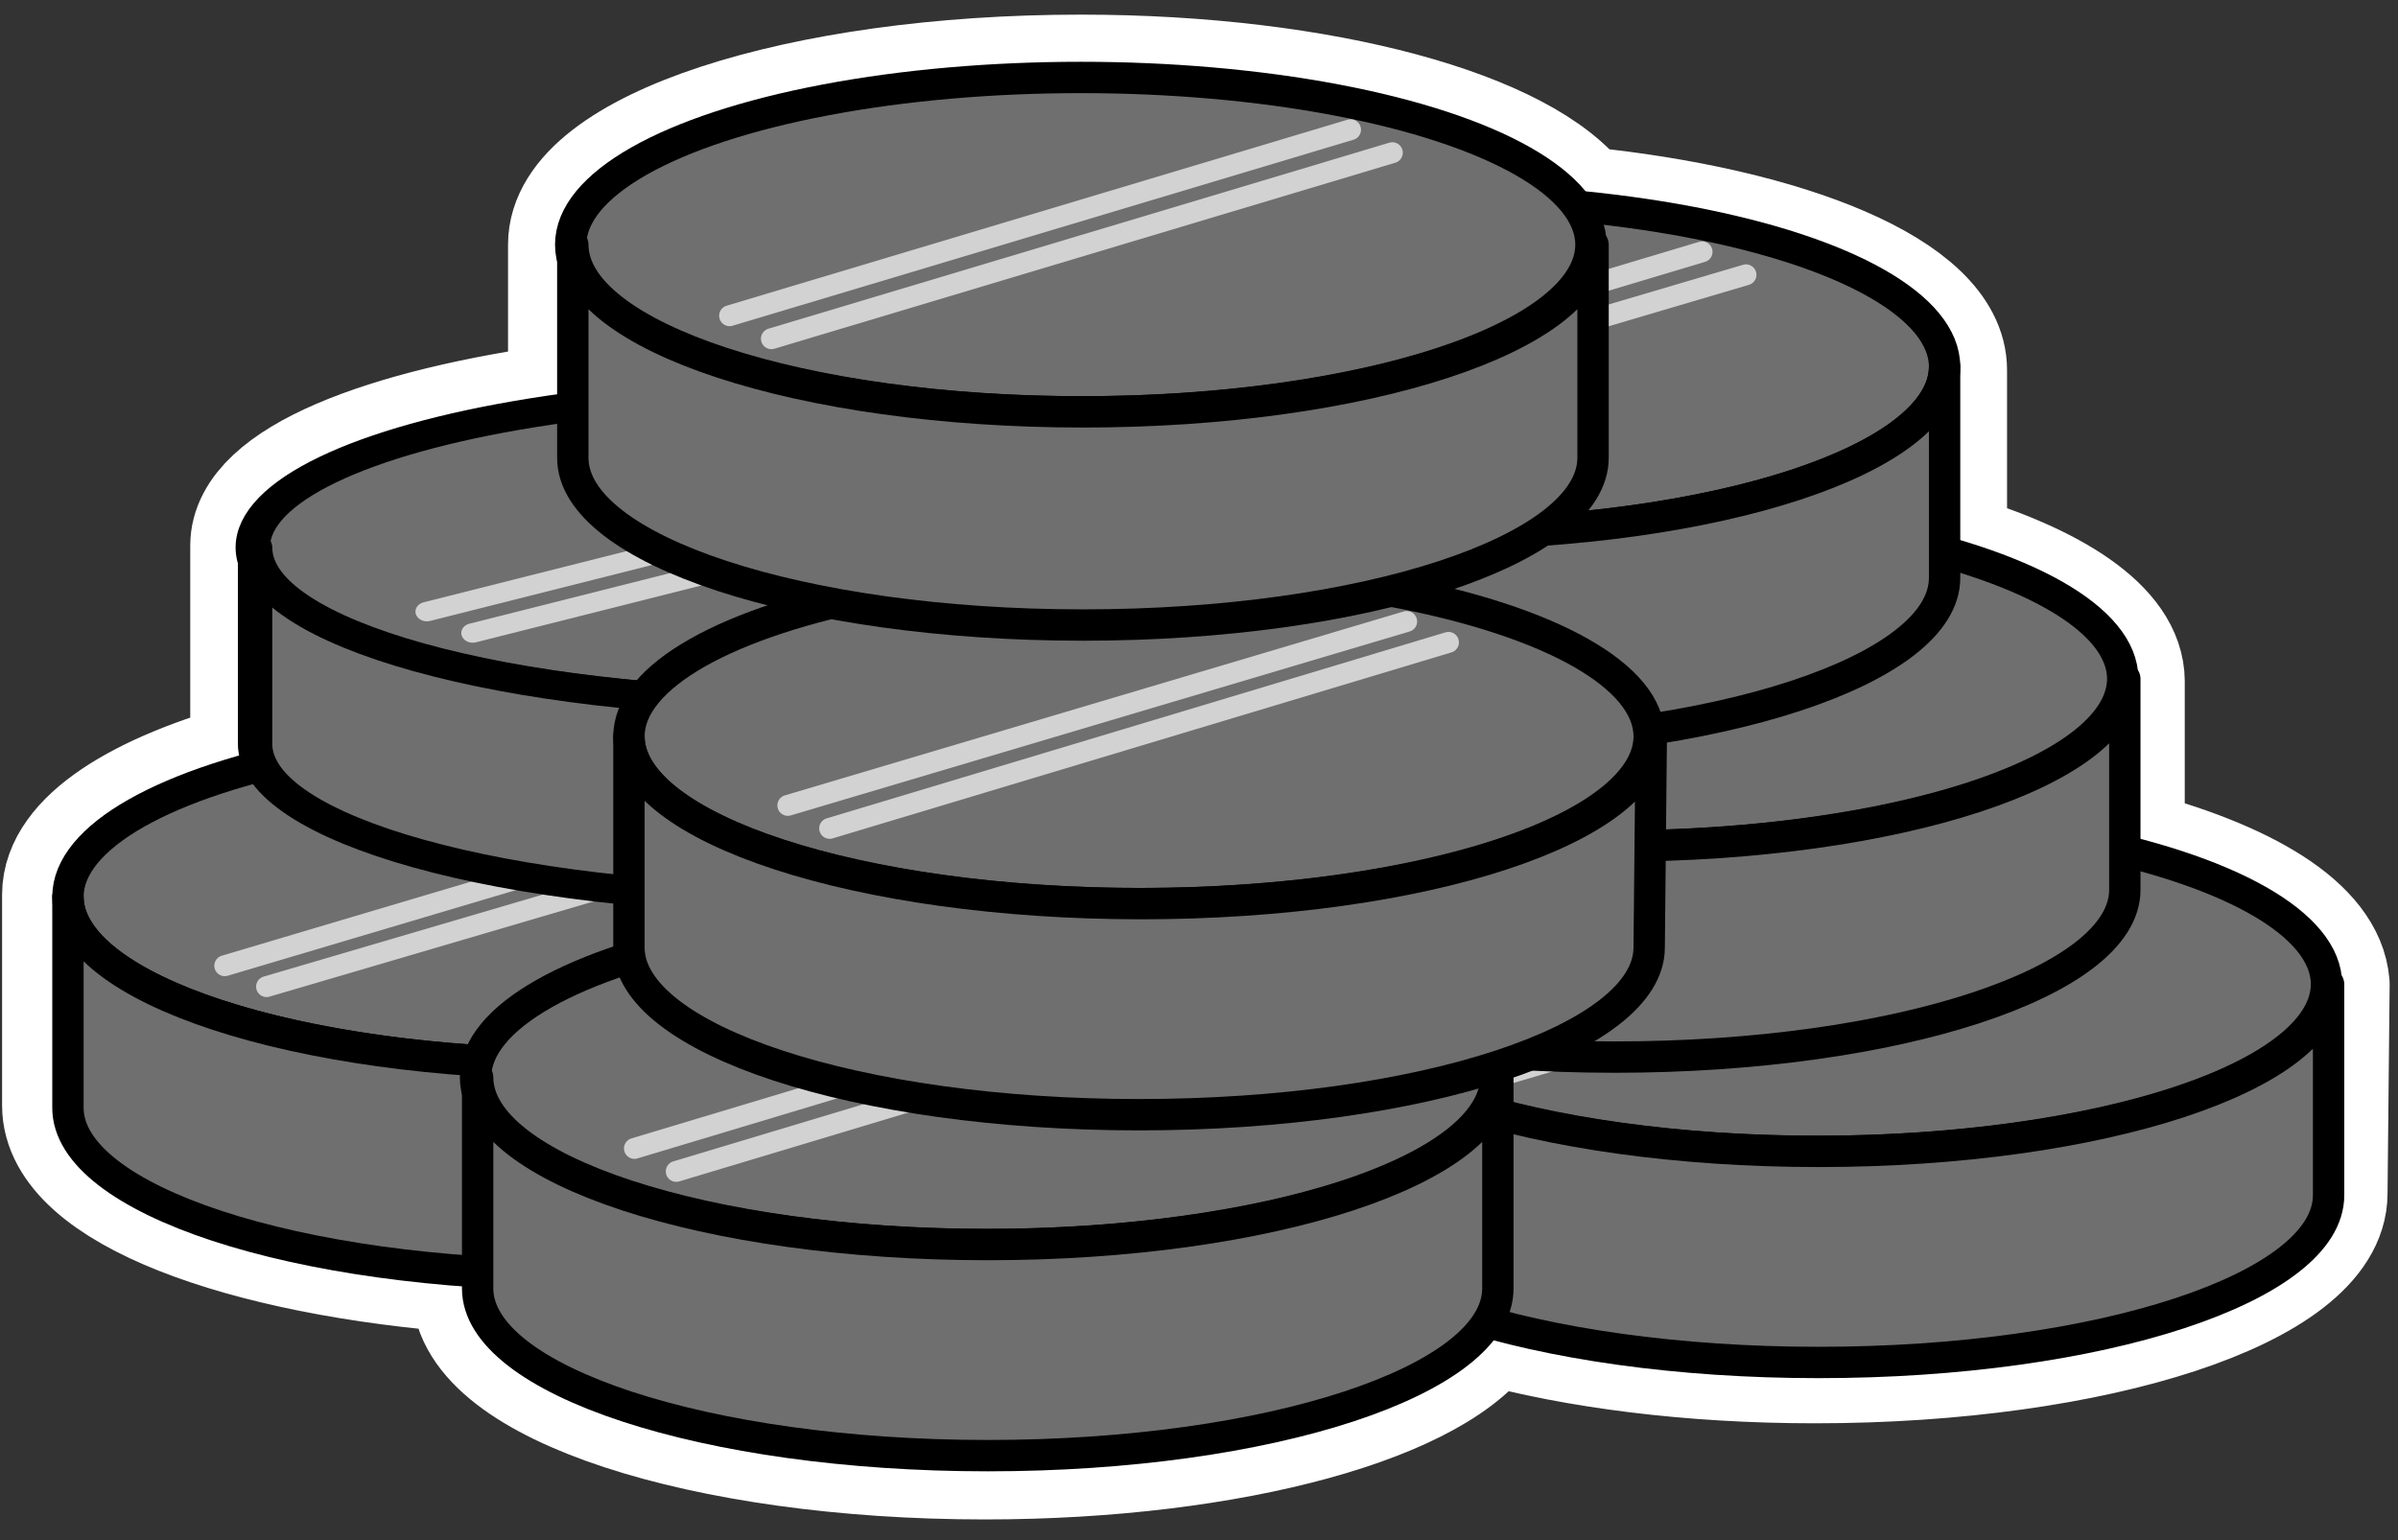 <?xml version="1.0" encoding="utf-8"?>
<!-- Generator: Adobe Illustrator 21.0.2, SVG Export Plug-In . SVG Version: 6.00 Build 0)  -->
<svg version="1.1" id="Layer_1" xmlns="http://www.w3.org/2000/svg" xmlns:xlink="http://www.w3.org/1999/xlink" x="0px" y="0px"
	 width="114.7px" height="73.7px" viewBox="0 0 114.7 73.7" style="enable-background:new 0 0 114.7 73.7;" xml:space="preserve">
<rect x="0" y="0" width="114.7" height="73.7" fill="#333333" stroke="none"/>
<style type="text/css">
	.st0{display:none;}
	.st1{display:inline;fill:#6AD2FF;stroke:#000000;stroke-linecap:round;stroke-linejoin:round;stroke-miterlimit:10;}
	.st2{display:inline;fill:#CF18EA;}
	.st3{fill:none;stroke:#FFFFFF;stroke-width:6;stroke-linecap:round;stroke-linejoin:round;stroke-miterlimit:10;}
	.st4{fill:#6F6F6F;stroke:#000000;stroke-width:1.5;stroke-linecap:round;stroke-linejoin:round;stroke-miterlimit:10;}
	.st5{fill:none;stroke:#D2D2D2;stroke-linecap:round;stroke-linejoin:round;stroke-miterlimit:10;}
</style>
<g id="Layer_2_1_" class="st0">
	<rect x="-25.7" y="-9.8" class="st1" width="152.3" height="97.8"/>
</g>
<g id="Layer_1_2_">
	<g id="Layer_2" class="st0">
		<rect x="-75.5" y="-49.8" class="st2" width="269" height="174"/>
	</g>
	<g id="Layer_1_1_">
		<g id="legib">
			<path class="st3" d="M111.3,47.1c-0.2-2.6-3.9-4.9-9.8-6.4v-8.1c0,2.3-2.9,4.4-7.5,5.7l0,0c4.6-1.5,7.5-3.5,7.5-5.7
				c0-2.4-3.3-4.6-8.5-6.1v-8.8c0,2.9-4.9,5.6-12.1,6.9l0,0c7.3-1.4,12.1-3.9,12.1-6.9c0-3.6-7.4-6.7-17.5-7.7
				c-2.6-3.6-12.2-6.3-23.8-6.3c-13.5,0-24.4,3.6-24.4,8l0,0v7.7c-9,1.2-15.2,3.7-15.2,6.7l0,0v9.4c0,0.4,0.1,0.6,0.2,1
				c-5.6,1.5-9.2,3.8-9.2,6.3l0,0v10.1c0,3.9,8.4,7.1,19.6,7.9v0.9c0,4.4,10.9,8,24.4,8c11.9,0,21.8-2.8,24-6.5
				c4.3,1.2,9.8,1.9,15.7,1.9c13.5,0,24.4-3.6,24.4-8L111.3,47.1 M94,38.2L94,38.2L94,38.2L94,38.2L94,38.2z"/>
		</g>
		
			<g id="svg2" inkscape:version="0.48.4 r9939" sodipodi:docname="New document 1" xmlns:cc="http://creativecommons.org/ns#" xmlns:dc="http://purl.org/dc/elements/1.1/" xmlns:inkscape="http://www.inkscape.org/namespaces/inkscape" xmlns:rdf="http://www.w3.org/1999/02/22-rdf-syntax-ns#" xmlns:sodipodi="http://sodipodi.sourceforge.net/DTD/sodipodi-0.dtd" xmlns:svg="http://www.w3.org/2000/svg">
			
				<sodipodi:namedview  bordercolor="#666666" borderopacity="1.0" fit-margin-bottom="0" fit-margin-left="0" fit-margin-right="0" fit-margin-top="0" id="base" inkscape:current-layer="layer1" inkscape:cx="342.61503" inkscape:cy="54.001723" inkscape:document-units="px" inkscape:pageopacity="0.0" inkscape:pageshadow="2" inkscape:window-height="1018" inkscape:window-maximized="1" inkscape:window-width="1920" inkscape:window-x="-8" inkscape:window-y="-8" inkscape:zoom="0.7" pagecolor="#ffffff" showgrid="false">
				</sodipodi:namedview>
			<g id="layer1" transform="translate(-136.929,-189.702)" inkscape:groupmode="layer" inkscape:label="Layer 1">
				<g id="g4278" transform="translate(210.036,215.365)">
					
						<ellipse id="ellipse4264" sodipodi:cx="27.106001" sodipodi:cy="26.539" sodipodi:rx="36.599998" sodipodi:ry="12" class="st4" cx="-3.5" cy="12.4" rx="24.4" ry="8">
					</ellipse>
					<path id="path4266" inkscape:connector-curvature="0" class="st4" d="M20.9,12.4c0,4.4-10.9,8-24.4,8s-24.4-3.6-24.4-8v10.1
						c0,4.5,10.9,8.1,24.4,8.1s24.4-3.6,24.4-8V12.4z"/>
					<line id="line4268" class="st5" x1="-20.4" y1="15.8" x2="9.3" y2="7"/>
					<line id="line4270" class="st5" x1="-18.4" y1="16.9" x2="11.4" y2="8"/>
				</g>
				<g id="g4278-5" transform="translate(147.179,222.508)">
					
						<ellipse id="ellipse4264-5" sodipodi:cx="27.106001" sodipodi:cy="26.539" sodipodi:rx="36.599998" sodipodi:ry="12" class="st4" cx="17.4" cy="10.1" rx="24.4" ry="8">
					</ellipse>
					<path id="path4266-1" inkscape:connector-curvature="0" class="st4" d="M41.8,10.1c0,4.4-10.9,8-24.4,8S-7,14.5-7,10.1v10.1
						c0,4.4,10.9,8,24.4,8s24.4-3.6,24.4-8V10.1z"/>
					<line id="line4268-7" class="st5" x1="0.5" y1="13.4" x2="30.1" y2="4.6"/>
					<line id="line4270-1" class="st5" x1="2.5" y1="14.4" x2="32.1" y2="5.7"/>
				</g>
				<g id="g4278-9" transform="translate(235.909,228.691)">
					
						<ellipse id="ellipse4264-2" sodipodi:cx="27.106001" sodipodi:cy="26.539" sodipodi:rx="36.599998" sodipodi:ry="12" class="st4" cx="-12.1" cy="8.1" rx="24.4" ry="8">
					</ellipse>
					<path id="path4266-79" inkscape:connector-curvature="0" class="st4" d="M12.4,8.1c0,4.4-10.9,8-24.4,8s-24.4-3.6-24.4-8v10.1
						c0,4.4,10.9,8,24.4,8s24.4-3.6,24.4-8C12.4,18.2,12.4,8.1,12.4,8.1z"/>
					<line id="line4268-5" class="st5" x1="-28.9" y1="11.3" x2="0.8" y2="2.5"/>
					<line id="line4270-43" class="st5" x1="-26.9" y1="12.4" x2="2.8" y2="3.6"/>
				</g>
				<g id="g4278-12" transform="translate(176.475,235.549)">
					
						<ellipse id="ellipse4264-33" sodipodi:cx="27.106001" sodipodi:cy="26.539" sodipodi:rx="36.599998" sodipodi:ry="12" class="st4" cx="7.6" cy="5.7" rx="24.4" ry="8">
					</ellipse>
					<path id="path4266-4" inkscape:connector-curvature="0" class="st4" d="M32.1,5.7c0,4.4-10.9,8-24.4,8s-24.4-3.6-24.4-8v10.1
						c0,4.4,10.9,8,24.4,8s24.4-3.6,24.4-8V5.7z"/>
					<line id="line4268-11" class="st5" x1="-9.2" y1="9.1" x2="20.4" y2="0.2"/>
					<line id="line4270-3" class="st5" x1="-7.2" y1="10.2" x2="22.4" y2="1.3"/>
				</g>
				<g id="g4278-8" transform="matrix(1.096,0,0,0.93,161.405,199.435)">
					
						<ellipse id="ellipse4264-7" sodipodi:cx="27.106001" sodipodi:cy="26.539" sodipodi:rx="36.599998" sodipodi:ry="12" class="st4" cx="13.1" cy="17.7" rx="24.4" ry="8">
					</ellipse>
					<path id="path4266-42" inkscape:connector-curvature="0" class="st4" d="M37.6,17.7c0,4.4-10.9,8-24.4,8s-24.4-3.6-24.4-8v10.1
						c0,4.4,10.9,8,24.4,8s24.4-3.6,24.4-8V17.7z"/>
					<line id="line4268-77" class="st5" x1="-3.7" y1="21" x2="25.9" y2="12.2"/>
					<line id="line4270-9" class="st5" x1="-1.7" y1="22.1" x2="27.9" y2="13.3"/>
				</g>
				<g id="g4278-3" transform="translate(221.262,206.88)">
					
						<ellipse id="ellipse4264-1" sodipodi:cx="27.106001" sodipodi:cy="26.539" sodipodi:rx="36.599998" sodipodi:ry="12" class="st4" cx="-7.2" cy="15.3" rx="24.4" ry="8">
					</ellipse>
					<path id="path4266-9" inkscape:connector-curvature="0" class="st4" d="M17.3,15.3c0,4.4-10.9,8-24.4,8s-24.4-3.6-24.4-8v10.1
						c0,4.4,10.9,8,24.4,8s24.4-3.6,24.4-8V15.3z"/>
					<line id="line4268-8" class="st5" x1="-24.1" y1="18.6" x2="5.6" y2="9.8"/>
					<line id="line4270-6" class="st5" x1="-22.1" y1="19.6" x2="7.6" y2="10.8"/>
				</g>
				<g id="g4278-50" transform="translate(208.542,184.651)">
					
						<ellipse id="ellipse4264-28" sodipodi:cx="27.106001" sodipodi:cy="26.539" sodipodi:rx="36.599998" sodipodi:ry="12" class="st4" cx="-3" cy="22.6" rx="24.4" ry="8">
					</ellipse>
					<path id="path4266-6" inkscape:connector-curvature="0" class="st4" d="M21.4,22.6c0,4.4-10.9,8-24.4,8s-24.4-3.6-24.4-8v10.1
						c0,4.4,10.9,8,24.4,8s24.4-3.6,24.4-8V22.6z"/>
					<line id="line4268-0" class="st5" x1="-19.9" y1="26" x2="9.8" y2="17.1"/>
					<line id="line4270-2" class="st5" x1="-17.9" y1="27" x2="11.9" y2="18.2"/>
				</g>
				<g id="g4278-4" transform="translate(187.412,211.037)">
					
						<ellipse id="ellipse4264-8" sodipodi:cx="27.106001" sodipodi:cy="26.539" sodipodi:rx="36.599998" sodipodi:ry="12" class="st4" cx="4" cy="13.9" rx="24.4" ry="8">
					</ellipse>
					<path id="path4266-65" inkscape:connector-curvature="0" class="st4" d="M28.5,13.9c0,4.4-10.9,8-24.4,8s-24.5-3.6-24.5-8V24
						c0,4.4,10.9,8,24.4,8s24.4-3.6,24.4-8L28.5,13.9L28.5,13.9z"/>
					<line id="line4268-09" class="st5" x1="-12.8" y1="17.2" x2="16.8" y2="8.4"/>
					<line id="line4270-0" class="st5" x1="-10.8" y1="18.3" x2="18.8" y2="9.4"/>
				</g>
				<g id="g4257-0" transform="translate(183.127,175.608)">
					
						<ellipse id="ellipse4243-6" sodipodi:cx="27.312" sodipodi:cy="26.830999" sodipodi:rx="36.599998" sodipodi:ry="12" class="st4" cx="5.5" cy="25.8" rx="24.4" ry="8">
					</ellipse>
					<path id="path4245-1" inkscape:connector-curvature="0" class="st4" d="M30,25.8c0,4.4-10.9,8-24.4,8s-24.4-3.6-24.4-8V36
						c0,4.4,10.9,8,24.4,8S30,40.4,30,36V25.8z"/>
					<line id="line4247-3" class="st5" x1="-11.3" y1="29.2" x2="18.4" y2="20.3"/>
					<line id="line4249-8" class="st5" x1="-9.3" y1="30.3" x2="20.4" y2="21.4"/>
				</g>
			</g>
		</g>
	</g>
</g>
</svg>
